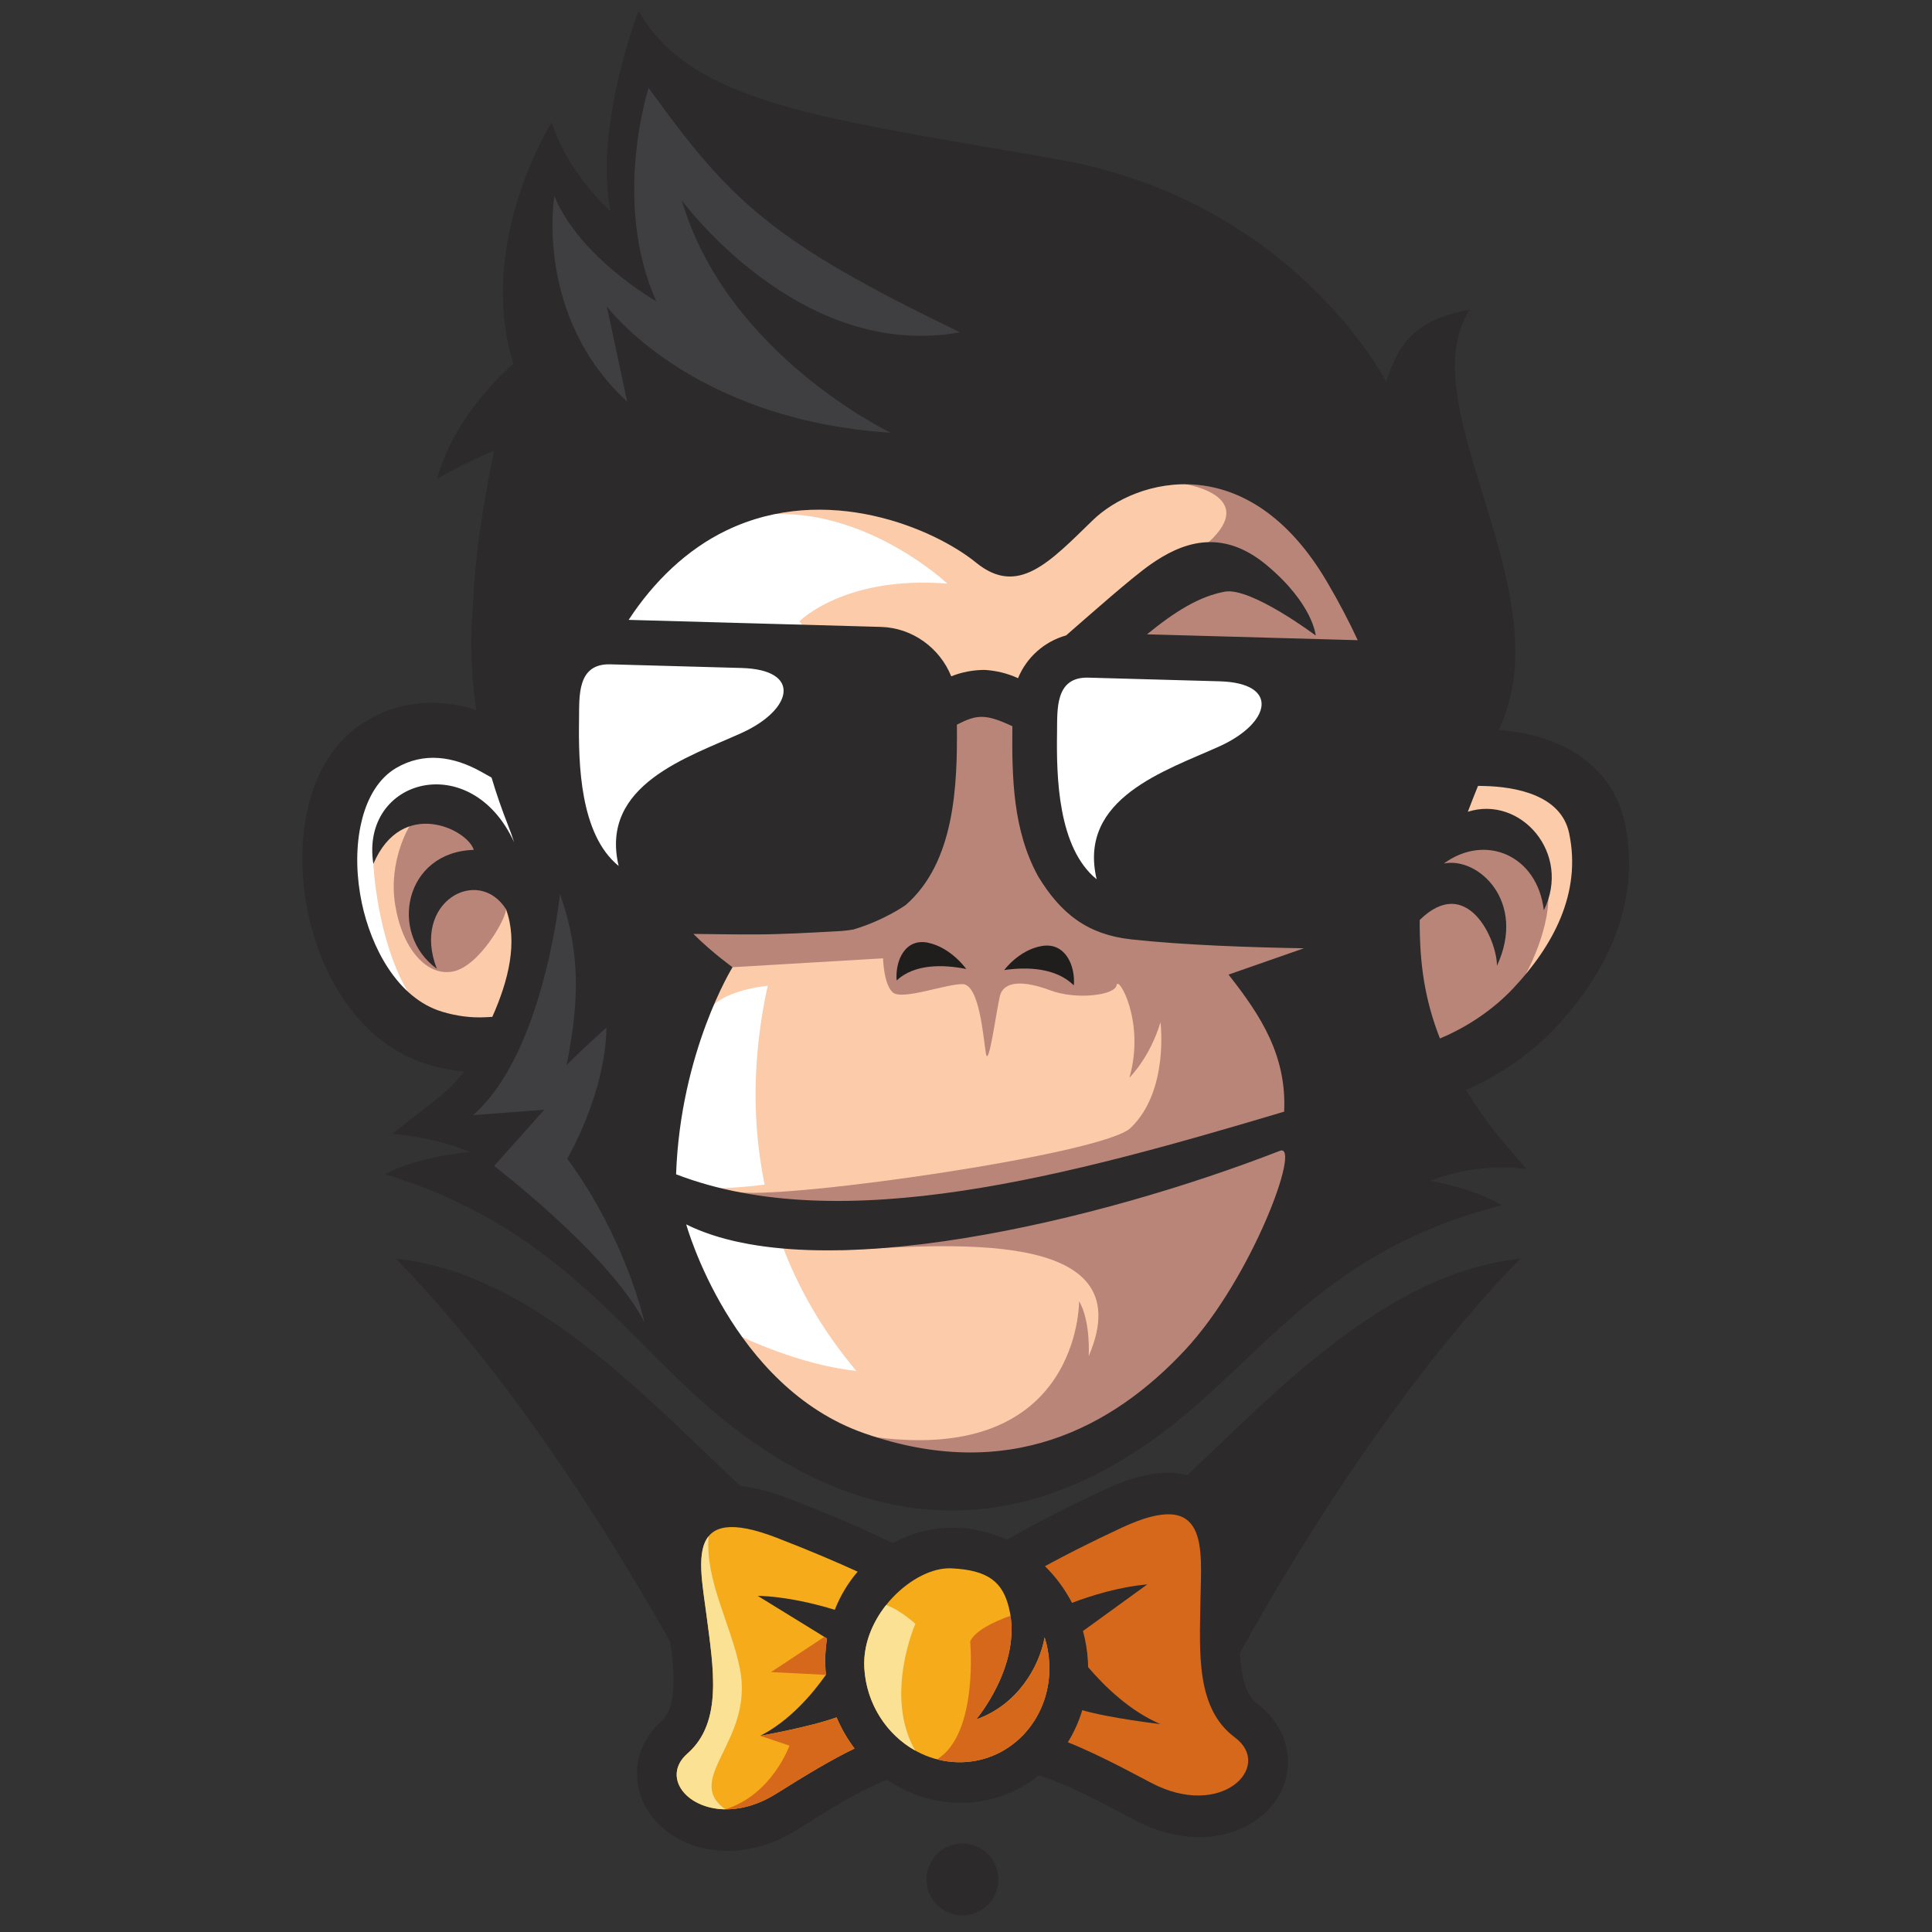 <?xml version="1.0" encoding="UTF-8" standalone="no"?>
<svg
   viewBox="0 0 1600 1600"
   height="1600"
   width="1600"
   xml:space="preserve"
   id="svg2"
   version="1.1"
   sodipodi:docname="geekmonkey.svg"
   inkscape:version="1.1.2 (b8e25be833, 2022-02-05)"
   xmlns:inkscape="http://www.inkscape.org/namespaces/inkscape"
   xmlns:sodipodi="http://sodipodi.sourceforge.net/DTD/sodipodi-0.dtd"
   xmlns="http://www.w3.org/2000/svg"
   xmlns:svg="http://www.w3.org/2000/svg"
   xmlns:rdf="http://www.w3.org/1999/02/22-rdf-syntax-ns#"
   xmlns:cc="http://creativecommons.org/ns#"
   xmlns:dc="http://purl.org/dc/elements/1.1/"><rect x="0" y="0" width="1600" height="1600" fill="#333333" stroke="none"/><sodipodi:namedview
     id="namedview77"
     pagecolor="#505050"
     bordercolor="#eeeeee"
     borderopacity="1"
     inkscape:pageshadow="0"
     inkscape:pageopacity="0"
     inkscape:pagecheckerboard="0"
     showgrid="false"
     inkscape:lockguides="true"
     inkscape:zoom="0.2525"
     inkscape:cx="532.67327"
     inkscape:cy="847.52475"
     inkscape:window-width="1920"
     inkscape:window-height="1017"
     inkscape:window-x="-8"
     inkscape:window-y="-8"
     inkscape:window-maximized="1"
     inkscape:current-layer="g10" /><defs
     id="defs6" /><g
     transform="matrix(1.333,0,0,-1.333,0,1600)"
     id="g10"><path
       id="path16"
       style="fill:#2c2a2a;fill-opacity:1;fill-rule:evenodd;stroke:none;stroke-width:0.199"
       d="m 510.072,236.038 -84.877,-71.966 c 0,0 -80.158,153.152 -179.314,254.304 111.192,-12.064 195.728,-138.771 264.19,-182.338" /><path
       id="path18"
       style="fill:#fbcbaa;fill-opacity:1;fill-rule:evenodd;stroke:none;stroke-width:0.199"
       d="m 313.57,739.042 c 0,0 -61.222,15.349 -85.511,-5.935 -24.291,-21.284 -36.933,-91.472 -9.318,-127.179 27.615,-35.704 116.459,-60.474 116.459,-60.474 0,0 42.921,-71.403 65.547,-82.347 22.624,-10.946 22.959,-72.845 47.581,-103.477 24.621,-30.63 66.213,-69.721 141.412,-73.481 75.199,-3.758 144.075,21.276 195.315,99.038 51.24,77.762 105.811,135.14 120.452,152.032 14.639,16.896 117.37,103.214 81.852,154.77 -35.52,51.558 -93.831,41.877 -93.831,41.877 0,0 41.258,55.418 -38.598,144.152 -79.858,88.736 -220.934,93.998 -290.143,85.278 -69.21,-8.719 -215.613,-77.844 -215.613,-77.844 0,0 -37.265,-70.83 -35.605,-146.411" /><path
       id="path20"
       style="fill:#b98579;fill-opacity:1;fill-rule:evenodd;stroke:none;stroke-width:0.199"
       d="m 254.376,686.891 c 0,0 -13.225,-21.157 -8.898,-48.562 4.325,-27.407 19.63,-44.802 35.933,-41.596 16.305,3.205 33,32.726 32.972,38.697 -0.03,5.969 -2.36,27.663 -6.685,34.77 -4.325,7.109 -24.426,29.584 -24.426,29.584 0,0 -23.822,3.704 -28.896,-12.893" /><path
       id="path22"
       style="fill:#ffffff;fill-opacity:1;fill-rule:evenodd;stroke:none;stroke-width:0.199"
       d="m 313.57,739.042 c 0,0 -61.222,15.349 -85.511,-5.935 -24.291,-21.284 -36.933,-91.472 -9.318,-127.179 8.238,-10.65 21.925,-20.326 37.074,-28.665 -0.076,1.849 -0.873,4.198 -2.563,7.071 -19.182,32.608 -21.31,79.251 -21.31,79.251 2.384,48.653 55.132,35.468 55.132,35.468 0,0 23.957,-23.959 28.616,-28.081 4.657,-4.122 23.957,-0.666 23.289,14.657 -0.396,9.163 -8.413,40.429 -25.178,69.784 -0.26,-5.415 -0.35,-10.879 -0.231,-16.371" /><path
       id="path24"
       style="fill:#ffffff;fill-opacity:1;fill-rule:evenodd;stroke:none;stroke-width:0.199"
       d="m 391.241,469.966 c 3.41,-3.086 6.623,-5.466 9.507,-6.86 19.797,-9.578 22.529,-58.168 39.397,-90.685 10.946,-2.525 20.928,-2.75 20.928,-2.75 0,0 36.214,-17.564 70.916,-21.06 -21.642,25.766 -36.444,52.338 -46.195,78.553 -6.892,2.828 -12.507,5.723 -16.039,8.59 -12.312,9.994 -22.002,26.373 -22.002,26.373 0,0 12.458,0.249 27.311,2.233 -9.69,46.559 -5.472,90.061 1.905,123.496 -13.42,-1.34 -26.756,-5.715 -33.346,-11.551 -12.466,-11.042 -48.735,37.884 -36.424,62.827 12.31,24.945 47.915,51.904 63.887,75.748 15.971,23.845 52.238,59.437 44.585,71.628 -7.654,12.191 -18.966,27.812 -18.966,27.812 0,0 27.95,28.502 91.836,23.394 0,0 -47.166,44.637 -106.767,43.27 -59.6,-1.37 -90.876,-42.423 -111.506,-77.782 -20.63,-35.362 -25.953,-135.699 -11.978,-145.405 13.975,-9.706 79.192,3.784 79.192,3.784 0,0 -52.572,-89.04 -53.239,-132.277 -0.253,-16.381 2.746,-37.918 6.999,-59.339" /><path
       id="path26"
       style="fill:#b98579;fill-opacity:1;fill-rule:evenodd;stroke:none;stroke-width:0.199"
       d="m 520.595,302.003 c 19.184,-8.52 41.97,-14.496 69.146,-15.854 75.199,-3.758 144.075,21.276 195.315,99.038 51.24,77.762 105.811,135.14 120.452,152.032 6.679,7.709 31.7,29.876 53.559,56.597 -3.291,0.179 -6.956,0.62 -11.062,1.372 0,0 19.835,35.993 12.183,59.828 -7.654,23.837 -34.939,37.91 -38.932,37.353 -3.993,-0.555 -12.977,-11.284 -17.635,-3.17 -4.657,8.117 -23.623,36.259 0.666,42.238 7.184,1.768 16.932,1.603 27.234,-0.209 -21.119,5.432 -37.991,2.637 -37.991,2.637 0,0 41.258,55.418 -38.598,144.152 -60.061,66.74 -154.75,86.257 -227.45,88.124 43.157,-24.951 82.783,-48.524 109.156,-66.696 0,0 45.581,-7.214 14.295,-35.969 -31.286,-28.755 -45.593,-42 -45.593,-42 0,0 -3.661,-10.877 -1.332,-18.928 2.33,-8.049 36.601,-6.675 47.581,-14.635 10.978,-7.958 -11.316,-121.796 -11.316,-121.796 0,0 -53.901,-32.437 -60.556,-26.263 -6.655,6.176 -27.285,26.715 -29.28,32.093 -1.998,5.379 -17.97,89.007 -17.97,89.007 l -11.978,-0.332 -59.892,6.993 -140.414,-127.185 -18.632,-19.445 53.557,-21.585 93.51,5.508 c 0,0 0.332,-15.979 5.989,-21.129 5.657,-5.148 32.608,5.082 43.255,5.118 10.648,0.036 12.977,-32.97 14.641,-42.998 1.664,-10.03 6.321,25.444 8.652,35.36 2.328,9.918 14.971,9.898 31.276,3.788 16.303,-6.112 40.262,-3.118 41.26,3.176 0.996,6.293 17.966,-22.795 7.986,-57.452 0,0 12.643,12.291 19.296,34.4 0,0 5.49,-42.781 -18.632,-65.696 -17.017,-16.168 -208.9,-43.674 -242.743,-39.92 -85.332,9.465 48.926,-23.72 68.89,-22.78 19.966,0.941 -6.657,-13.221 -6.657,-13.221 62.93,2.949 189.646,15.665 154.562,-65.766 0,0 1.33,21.592 -5.989,34.106 0,0 1.018,-100.941 -125.93,-84.547 -11.044,1.426 -18.868,-0.614 -23.877,-5.347 z m 473.669,358.142 c 1.469,10.889 -0.147,21.282 -6.105,30.598 2.241,-11.042 4.649,-21.414 6.105,-30.598" /><path
       id="path28"
       style="fill:#2c2a2a;fill-opacity:1;fill-rule:evenodd;stroke:none;stroke-width:0.199"
       d="m 451.441,870.834 c 62.185,29.823 129.01,1.048 154.997,-20.097 25.989,-21.141 45.48,0.125 72.395,26.291 26.916,26.166 96.525,45.575 145.717,-38.401 7.323,-12.499 13.657,-24.529 18.964,-36.06 -43.636,1.215 -87.275,2.43 -130.913,3.647 17.439,14.209 32.388,23.535 48.275,26.488 16.271,3.02 56.537,-27.236 56.537,-27.236 0,0 -1.503,19.471 -30.356,43.638 -28.85,24.168 -53.942,13.287 -72.087,0.638 -11.664,-8.131 -36.307,-29.994 -52.61,-44.203 -13.587,-3.804 -24.581,-13.671 -29.884,-26.583 -6.49,2.997 -13.579,4.719 -20.751,5.138 -7.174,-0.02 -14.263,-1.348 -20.753,-3.983 -7.011,17.464 -23.971,30.157 -43.718,30.707 -52.232,1.456 -104.463,2.911 -156.695,4.367 15.452,23.662 36.192,43.807 60.882,55.649 z m 437.226,-404.093 c 13.205,-2.625 31.219,-7.351 44.36,-15.227 C 824.725,424.151 785.897,359.429 726.114,313.138 630.83,239.357 531.885,246.684 440.558,325.776 c -56.635,49.053 -96.374,112.741 -201.185,145.065 16.142,8.773 39.636,12.388 52.537,13.78 -14.124,5.766 -29.896,9.735 -48.162,11.209 26.862,21.724 32.064,23.223 44.678,38.711 -7.659,0.72 -15.249,2.231 -22.66,4.458 -5.267,1.585 -10.384,3.689 -15.269,6.264 -32.535,17.15 -51.713,52.932 -59.079,87.535 -3.235,15.19 -4.339,31.217 -3.068,46.573 2.422,29.284 13.806,58.102 39.828,73.391 12.35,7.256 26.114,11.06 40.63,10.936 9.197,-0.08 18.367,-1.746 27.156,-4.657 -10.998,72.031 6.178,141.285 57.547,200.892 158.787,184.253 343.243,132.844 507.409,-12.551 41.974,-37.176 69.534,-84.684 75.185,-140.215 2.408,-23.649 -0.245,-42.493 -5.359,-60.337 14.245,-1.078 28.236,-4.136 41.232,-10.614 19.407,-9.678 32.927,-25.816 37.44,-47.09 10.419,-49.099 -10.923,-93.155 -43.408,-127.634 -14.106,-14.973 -31.551,-27.26 -50.206,-36.031 -1.68,-0.789 -3.376,-1.551 -5.082,-2.285 13.744,-22.008 20.696,-29.731 37.635,-49.126 -21.531,2.643 -41.236,-0.344 -59.691,-7.31 z M 299.039,720.778 c -17.234,9.656 -35.754,12.475 -52.946,2.374 -1.247,-0.732 -2.444,-1.541 -3.593,-2.418 -10.336,-7.904 -15.882,-20.895 -18.479,-33.43 -3.221,-15.542 -2.509,-32.636 0.819,-48.281 5.677,-26.665 21.628,-58.794 49.92,-67.299 8.759,-2.635 17.816,-3.895 26.878,-3.406 l 4.227,0.229 c 10.147,22.801 15.959,46.537 8.518,66.883 -17.437,27.435 -59.021,4.379 -42.994,-36.985 -30.22,21.893 -20.147,72.624 22.97,73.843 -3.927,12.865 -44.617,32.799 -62.417,-8.701 -8.242,53.052 60.735,71.88 87.448,13.474 -1.096,3.436 -2.348,6.948 -3.766,10.541 -3.895,9.889 -7.31,19.765 -10.231,29.618 z m 595.548,-165.651 0.614,0.259 c 16.562,6.973 32.489,17.699 44.774,30.735 24.508,26.015 42.847,59.027 34.877,96.587 -5.007,23.587 -32.927,28.826 -52.875,29.276 l -3.718,0.082 c -2.058,-5.116 -3.947,-9.753 -6.329,-16.087 32.768,10.366 64.644,-25.822 47.208,-61.238 -3.993,34.414 -36.534,47.874 -62.075,29.077 21.334,4.343 51.481,-23.637 32.954,-63.533 0,16.49 -18.691,57.243 -47.999,28.449 -0.089,-26.935 3.02,-49.138 12.569,-73.606 z M 594.495,750.082 c 12.225,6.262 17.476,6.993 34.458,-0.958 -0.308,-31.726 0.253,-64.744 16.106,-93.423 14.062,-23.046 30.491,-36.05 57.886,-39.029 32.887,-3.581 74.632,-4.971 107.133,-5.524 -15.611,-5.45 -31.221,-10.899 -46.832,-16.349 20.37,-25.804 36.18,-50.566 34.563,-85.145 C 665.622,470.231 523.062,431.039 420.031,470.742 c 2.692,76.348 35.076,128.66 35.076,128.66 0,0 -12.645,9.012 -24.325,20.682 12.953,-0.145 25.921,-0.382 38.84,-0.324 16.945,0.072 33.988,1.096 50.88,1.994 3.384,0.179 6.631,0.547 9.741,1.088 19.35,5.757 32.493,15.231 32.493,15.231 30.469,26.641 32.131,74.083 31.757,112.009 z m -168.165,-310.471 c 80.707,-40.135 256.654,2.04 368.81,45.71 13.736,5.349 -17.208,-79.08 -58.953,-123.804 C 691.477,313.613 626.748,278.539 537.117,309.783 454.23,338.675 426.331,439.611 426.331,439.611" /><path
       id="path30"
       style="fill:#ffffff;fill-opacity:1;fill-rule:evenodd;stroke:none;stroke-width:0.199"
       d="m 681.318,654.034 c -11.935,50.469 43.219,67.587 76.336,82.598 31.871,14.448 37.745,39.343 -0.024,40.395 l -81.435,2.269 c -20.914,0.583 -19.268,-20.026 -19.485,-34.052 -0.429,-27.677 0.515,-71.657 24.607,-91.21" /><path
       id="path32"
       style="fill:#201d1d;fill-opacity:1;fill-rule:evenodd;stroke:none;stroke-width:0.199"
       d="m 623.89,597.634 c 0,0 9.318,12.716 23.625,14.979 14.307,2.265 20.63,-12.219 19.632,-24.504 -11.165,11.014 -28.964,11.581 -43.257,9.525" /><path
       id="path34"
       style="fill:#201d1d;fill-opacity:1;fill-rule:evenodd;stroke:none;stroke-width:0.199"
       d="m 600.317,598.29 c 0,0 -9.318,13.237 -23.625,16.297 -14.307,3.06 -20.63,-11.072 -19.632,-23.41 11.165,10.39 28.964,9.966 43.257,7.113" /><path
       id="path36"
       style="fill:#ffffff;fill-opacity:1;fill-rule:evenodd;stroke:none;stroke-width:0.199"
       d="m 384.349,662.308 c -11.935,50.469 43.219,67.585 76.336,82.598 31.871,14.448 37.745,39.341 -0.024,40.395 l -81.435,2.267 c -20.914,0.583 -19.266,-20.024 -19.483,-34.052 -0.431,-27.677 0.515,-71.653 24.605,-91.208" /><path
       id="path38"
       style="fill:#2c2a2a;fill-opacity:1;fill-rule:evenodd;stroke:none;stroke-width:0.199"
       d="m 930.747,746.165 c 41.924,85.929 -56.257,201.896 -17.659,261.701 -31.394,-5.522 -43.827,-18.9 -51.904,-44.778 0,0 -57.233,112.655 -204.967,138.397 -147.733,25.744 -226.257,34.362 -259.531,91.989 0,0 -27.95,-72.286 -17.303,-124.604 0,0 -26.617,23.537 -36.599,55.38 0,0 -47.227,-74.254 -23.828,-150.046 -14.223,-63.105 -32.513,-134.973 -22.99,-215.163 0,0 36.015,65.054 97.646,128.225 61.632,63.169 282.949,50.037 304.496,45.83 21.549,-4.21 165.735,-94.584 165.735,-94.584 24.088,-13.122 42.817,-79.223 66.905,-92.347" /><path
       id="path40"
       style="fill:#2c2a2a;fill-opacity:1;fill-rule:evenodd;stroke:none;stroke-width:0.199"
       d="m 318.955,974.205 c 0,0 -36.086,-29.773 -47.398,-71.381 0,0 44.585,26.707 84.515,31.582 39.926,4.878 -1.332,47.951 -37.116,39.799" /><path
       id="path42"
       style="fill:#3f3e40;fill-opacity:1;fill-rule:evenodd;stroke:none;stroke-width:0.199"
       d="m 402.96,1145.734 c 0,0 -23.046,-70.842 4.782,-132.579 0,0 -47.371,26.77 -63.342,65.368 0,0 -12.645,-74.533 45.251,-127.771 l -12.645,59.228 c 0,0 51.906,-70.54 176.349,-78.525 0,0 -101.816,48.58 -129.766,144.407 0,0 72.942,-100.172 172.893,-82.029 -116.376,56.255 -142.186,80.534 -193.523,151.903" /><path
       id="path44"
       style="fill:#2c2a2a;fill-opacity:1;fill-rule:evenodd;stroke:none;stroke-width:0.199"
       d="m 680.432,236.038 84.877,-71.966 c 0,0 80.158,153.152 179.314,254.304 C 833.432,406.312 748.894,279.605 680.432,236.038" /><path
       id="path46"
       style="fill:#2c2a2a;fill-opacity:1;fill-rule:evenodd;stroke:none;stroke-width:0.199"
       d="m 704.309,69.856 c -18.353,9.775 -38.347,20.789 -58.876,27.526 -12.744,-10.28 -28.667,-16.574 -46.215,-17.087 -17.564,-0.515 -34.153,4.834 -48.015,14.353 -19.731,-7.916 -38.449,-20.079 -55.666,-30.906 -17.818,-11.207 -39.572,-16.717 -60.496,-11.215 -19.083,5.015 -36.565,19.783 -39.035,41.262 -1.69,14.681 4.496,27.983 14.937,37.122 13.02,11.398 5.554,47.713 3.565,63.115 -2.937,22.74 -8.672,49.789 6.61,68.764 17.407,21.618 46.701,15.088 69.353,6.327 21.326,-8.248 42.718,-17.109 63.376,-27.176 l 0.754,-0.368 c 10.427,5.77 22.302,9.185 35.03,9.558 12.706,0.372 24.905,-2.326 35.929,-7.453 l 0.66,0.382 c 19.463,11.245 39.789,21.324 60.121,30.795 21.594,10.058 50.063,18.28 69.836,-2.251 17.357,-18.019 14.673,-45.315 14.295,-68.152 -0.255,-15.468 -3.629,-52.101 10.626,-62.702 11.432,-8.497 19.087,-21.392 19.049,-36.124 -0.056,-21.555 -15.824,-37.295 -34.283,-43.412 -20.24,-6.707 -42.541,-2.488 -61.554,7.64" /><path
       id="path48"
       style="fill:#d6681c;fill-opacity:1;fill-rule:evenodd;stroke:none;stroke-width:0.199"
       d="m 649.191,227.265 c 11.69,6.393 27.389,14.458 47.748,23.941 54.7,25.474 49.407,-12.74 48.866,-45.509 -0.541,-32.772 -2.796,-66.837 21.425,-84.847 24.219,-18.005 -8.421,-51.407 -52.284,-28.047 -20.155,10.734 -36.591,19.071 -51.513,25.074 3.782,6.13 6.802,12.825 8.94,19.934 17.353,-5.035 48.56,-8.646 48.56,-8.646 -19.01,8.109 -34.794,23.525 -44.903,35.362 -0.02,1.185 -0.062,2.376 -0.129,3.573 -0.366,6.514 -1.418,12.837 -3.078,18.894 l 39.966,28.964 c -17.741,-1.577 -35.074,-7.029 -46.79,-11.473 -4.404,8.528 -10.107,16.218 -16.808,22.78" /><path
       id="path50"
       style="fill:#f5ab1a;fill-opacity:1;fill-rule:evenodd;stroke:none;stroke-width:0.199"
       d="m 532.83,223.857 c -12.368,5.687 -28.918,12.808 -50.274,21.068 -57.374,22.193 -47.816,-15.585 -43.607,-48.216 4.214,-32.632 10.278,-66.456 -11.845,-85.821 -22.121,-19.365 14.156,-50.745 55.255,-24.897 18.884,11.875 34.334,21.147 48.534,28.003 -4.456,5.89 -8.218,12.386 -11.143,19.348 -16.733,-6.033 -47.432,-11.459 -47.432,-11.459 18.037,9.195 32.042,25.484 40.793,37.874 -0.113,1.183 -0.205,2.372 -0.27,3.567 -0.368,6.516 -0.026,12.879 0.948,19.013 l -43.08,26.532 c 17.858,-0.535 35.746,-4.957 47.923,-8.699 3.434,8.757 8.254,16.755 14.197,23.688" /><path
       id="path52"
       style="fill:#d6681c;fill-opacity:1;fill-rule:evenodd;stroke:none;stroke-width:0.199"
       d="m 450.61,76.217 c 9.471,-0.119 20.427,2.653 31.749,9.773 18.884,11.875 34.334,21.147 48.534,28.003 -4.456,5.89 -8.218,12.386 -11.143,19.348 -16.733,-6.033 -47.432,-11.459 -47.432,-11.459 l 18.139,-6.093 c 0,0 -10.773,-30.475 -39.846,-39.572 z m 21.708,45.665 c 1.497,0.764 2.967,1.577 4.406,2.43 z m 40.793,37.874 c -0.113,1.183 -0.205,2.372 -0.27,3.567 -0.368,6.516 -0.026,12.879 0.948,19.013 l -1.646,1.014 -33.131,-21.881 34.1,-1.714" /><path
       id="path54"
       style="fill:#fae194;fill-opacity:1;fill-rule:evenodd;stroke:none;stroke-width:0.199"
       d="m 440.212,245.829 c -7.904,-9.741 -3.693,-30.288 -1.263,-49.12 4.214,-32.632 10.278,-66.456 -11.845,-85.821 -16.027,-14.028 -1.398,-34.358 23.505,-34.67 -26.625,19.264 18.314,42.489 9,87.728 -5.832,28.331 -21.437,53.925 -19.397,81.884" /><path
       id="path56"
       style="fill:#f5ab1a;fill-opacity:1;fill-rule:evenodd;stroke:none;stroke-width:0.199"
       d="m 591.043,225.933 c 23.171,-1.064 32.008,-8.662 35.883,-24.879 8.359,-34.989 -20.465,-68.987 -20.465,-68.987 25.822,9.008 39.272,32.901 42.549,50.96 1.565,-4.963 2.549,-10.203 2.853,-15.629 1.867,-33.259 -22.336,-60.972 -54.06,-61.902 -31.724,-0.929 -58.953,25.277 -60.82,58.536 -1.867,33.259 30.89,62.964 54.06,61.902" /><path
       id="path58"
       style="fill:#d6681c;fill-opacity:1;fill-rule:evenodd;stroke:none;stroke-width:0.199"
       d="m 627.804,196.508 c 5.031,-33.33 -21.342,-64.441 -21.342,-64.441 25.822,9.008 39.272,32.901 42.549,50.96 1.565,-4.963 2.549,-10.203 2.853,-15.629 1.867,-33.259 -22.336,-60.972 -54.06,-61.902 -5.379,-0.159 -10.626,0.467 -15.643,1.772 25.901,15.828 20.576,73.266 20.576,73.266 2.995,6.532 14.199,12.042 25.066,15.975" /><path
       id="path60"
       style="fill:#fae194;fill-opacity:1;fill-rule:evenodd;stroke:none;stroke-width:0.199"
       d="m 568.606,112.727 c -17.739,9.912 -30.371,29.025 -31.622,51.304 -0.811,14.45 4.915,28.228 13.551,39.107 4.969,-1.748 10.958,-5.389 18.186,-11.62 0,0 -19.729,-44.666 -0.115,-78.79" /><path
       id="path62"
       style="fill:#2c2a2a;fill-opacity:1;fill-rule:evenodd;stroke:none;stroke-width:0.199"
       d="m 597.937,54.947 c 12.312,0 22.292,-9.982 22.292,-22.294 0,-12.312 -9.98,-22.292 -22.292,-22.292 -12.312,0 -22.294,9.98 -22.294,22.292 0,12.312 9.982,22.294 22.294,22.294" /><path
       id="path64"
       style="fill:#3f3e40;fill-opacity:1;fill-rule:evenodd;stroke:none;stroke-width:0.199"
       d="m 347.891,644.884 c 0,0 -9.968,-99.088 -54.064,-137.411 l 44.302,3.378 -31.161,-34.917 c 0,0 71.709,-54.813 93.485,-97.241 0,0 -11.638,52.562 -48.057,101.747 0,0 23.653,39.797 24.404,81.47 0,0 -15.194,-13.519 -24.778,-23.277 7.544,38.174 9.137,68.999 -4.132,106.25" /></g></svg>
